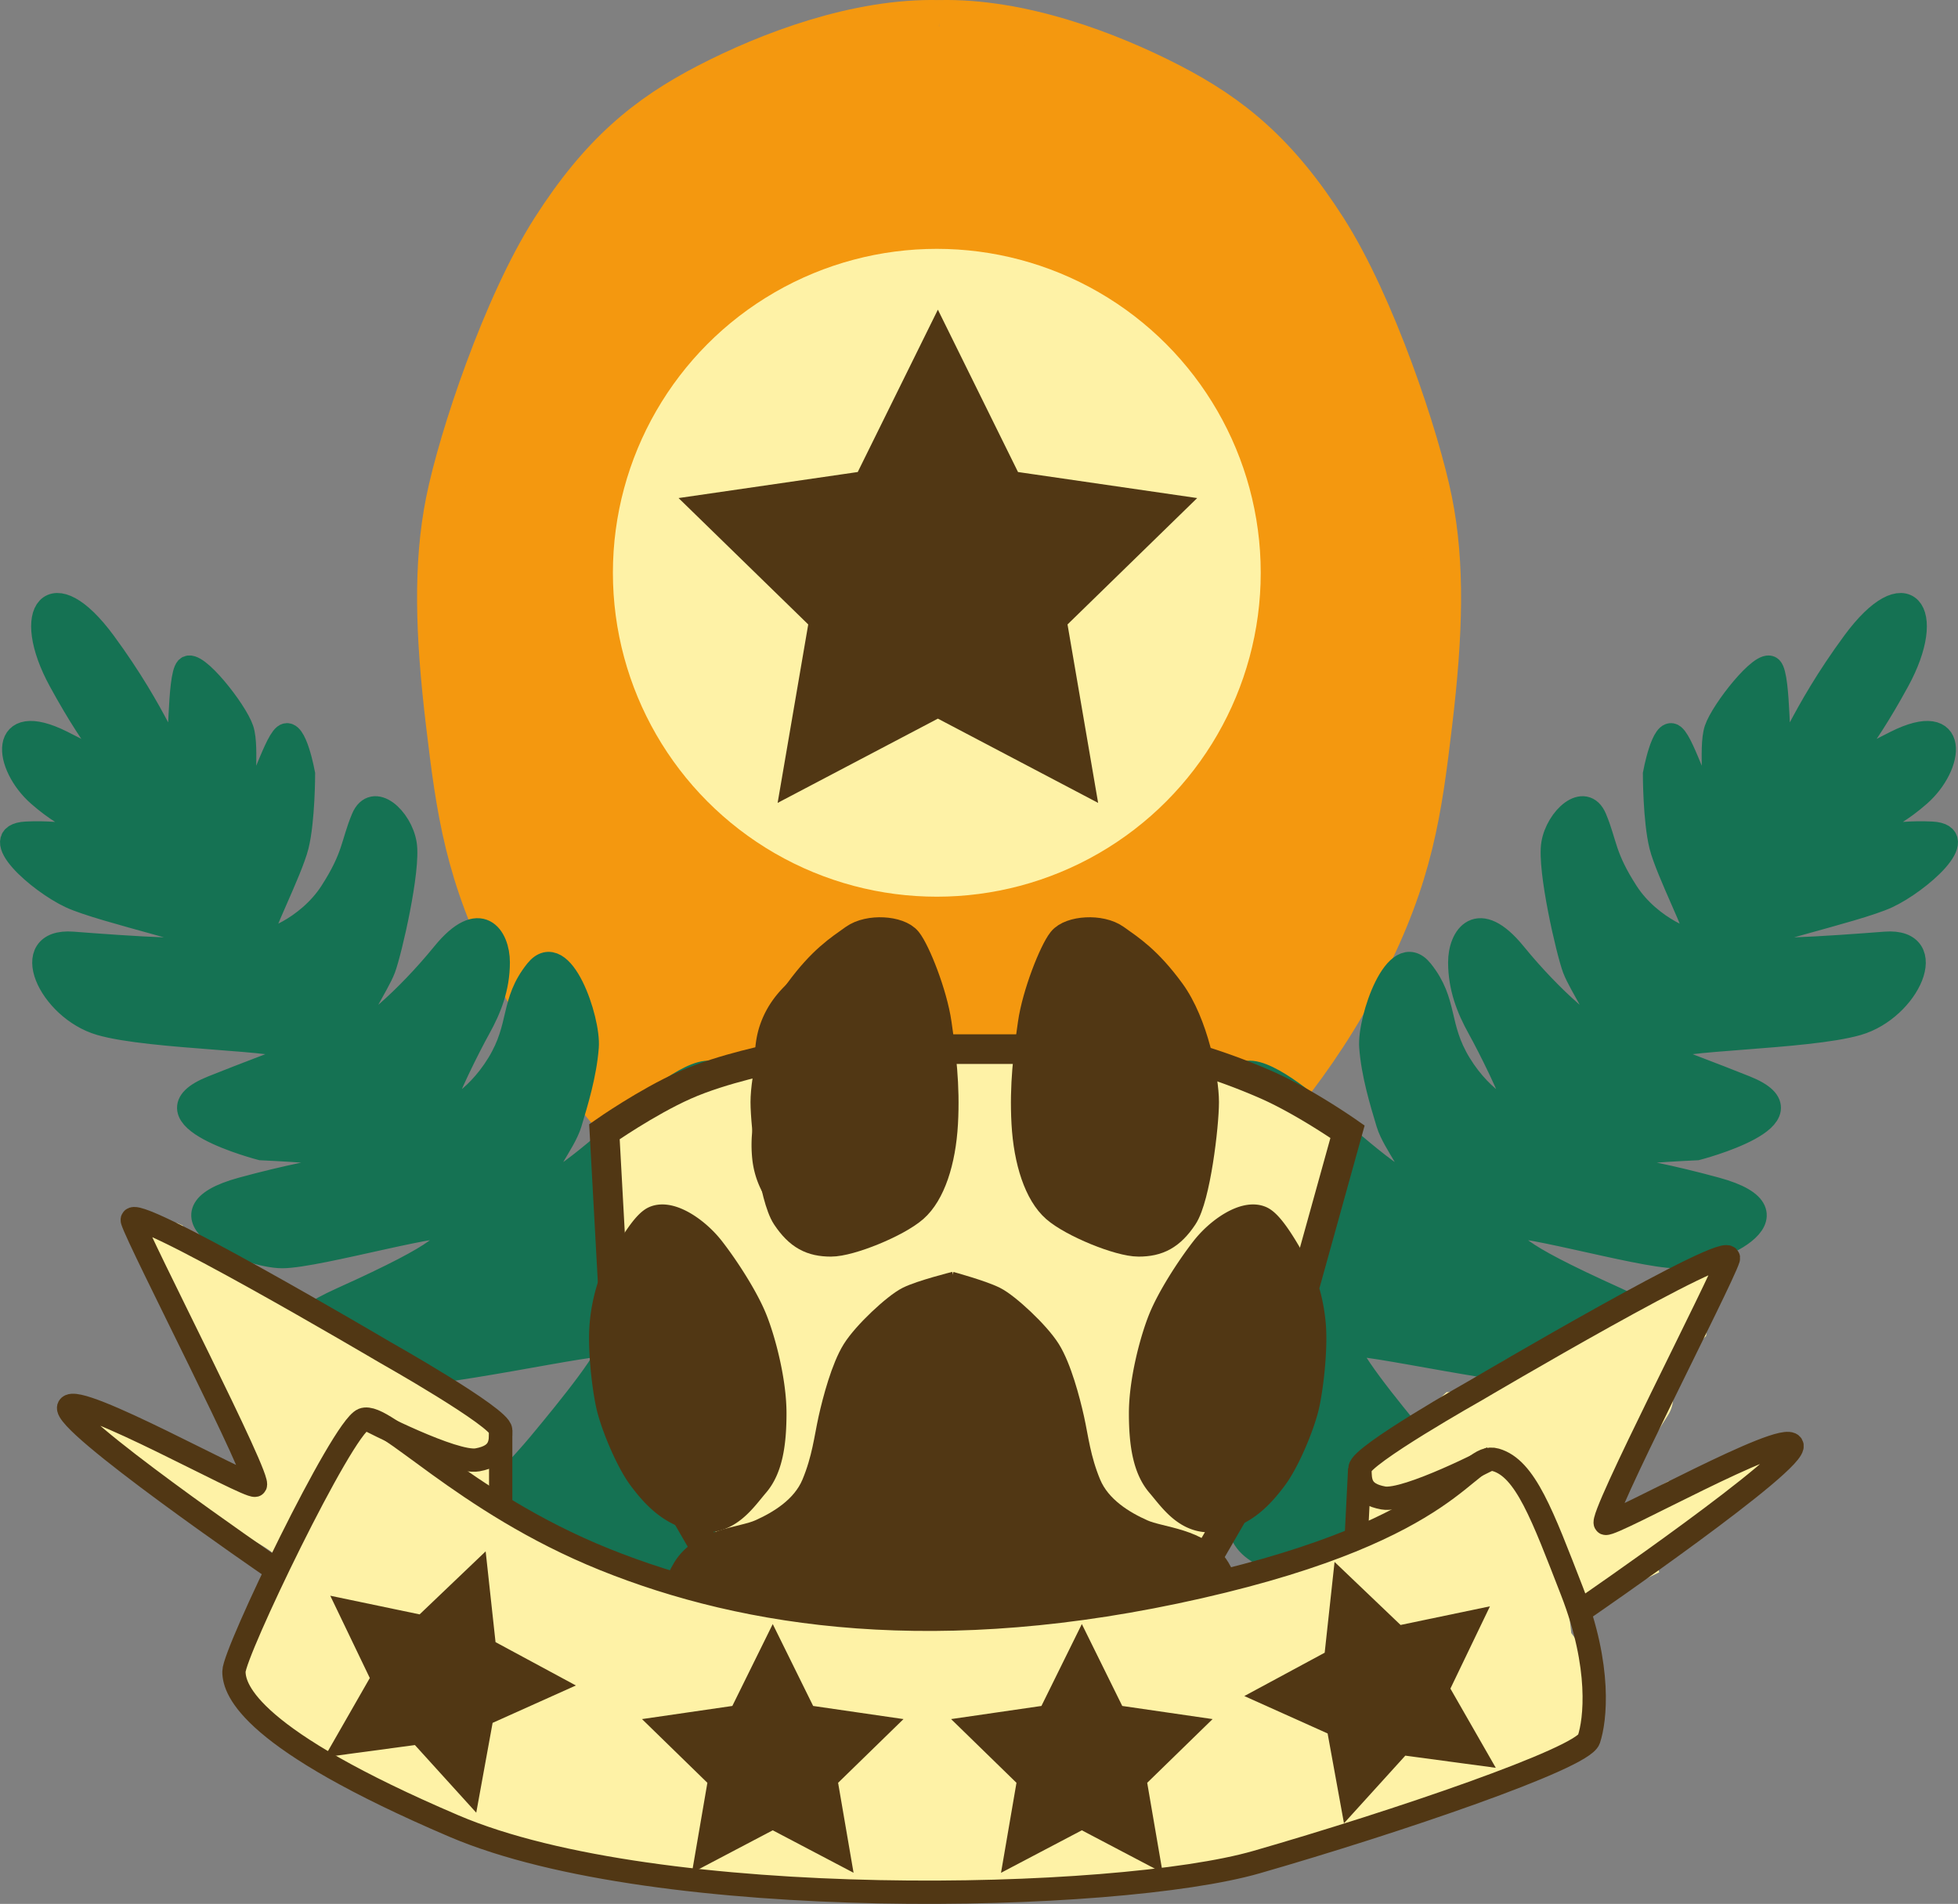 <svg xmlns="http://www.w3.org/2000/svg" viewBox="0 0 924.85 899.27"><rect x="0" y="0" width="924.85" height="899.27" fill="#808080" stroke="none"/><defs><style>.cls-1{fill:#f4980f;}.cls-2,.cls-6,.cls-7{fill:none;}.cls-2{stroke:#f4980f;stroke-width:17px;}.cls-2,.cls-4,.cls-5,.cls-6,.cls-7,.cls-8{stroke-miterlimit:10;}.cls-3{fill:#fef2a6;}.cls-4,.cls-8{fill:#513714;}.cls-4,.cls-6,.cls-7,.cls-8{stroke:#513714;}.cls-5{fill:#157253;stroke:#157253;}.cls-5,.cls-7{stroke-width:11px;}.cls-6{stroke-width:14px;}.cls-8{stroke-width:13px;}</style></defs><title>GamerBadgeLvl4</title><g id="Layer_6" data-name="Layer 6"><path class="cls-1" d="M696.66,346.8c-.55-9.38-2.11-18.93-7.49-26.88a52.77,52.77,0,0,0-5.36-6.7,65.49,65.49,0,0,0-5.67-26c1.1-7.9-.3-17.11-4.47-23.58a41.72,41.72,0,0,0-12.34-12.63,137.14,137.14,0,0,0-20.77-44.12c-4.28-6-8.84-11.72-13.61-17.2a37.52,37.52,0,0,0-18.6-25.88,27.24,27.24,0,0,0-9.18-7.94,26.87,26.87,0,0,0-11-4A41.44,41.44,0,0,0,574.12,144q-5.51-4-11.26-7.64a246.64,246.64,0,0,0-52.88-25c-7.14-2.45-16.48-1.35-23.78,1.69q-4.67-.82-9.46-1.3c-8.7-.88-17.46,0-26.17-.49l-.22,0a19.47,19.47,0,0,0-6.87-1.42c-6.1-1.22-12.16-2.14-18.78-1.25a73.55,73.55,0,0,0-23.7,7.65c-2.33.53-4.66,1.08-7,1.69-19.47,5.09-38.28,13.15-54.28,25.5a107.73,107.73,0,0,0-20.29,20.32l-1.12.64a84.59,84.59,0,0,0-18.06,14,69.62,69.62,0,0,0-12.87,19.11,94.9,94.9,0,0,0-8.53,10c-5.76,7.72-9.16,16.78-12.42,25.85-4.34,6.49-8.39,13.15-12.09,20a38.15,38.15,0,0,0-4.45,14.28l-.92.82c-6.67,6.07-15,12.78-16.85,22.15A17.52,17.52,0,0,0,234.22,303a31.91,31.91,0,0,0-5.22,18.7,39.88,39.88,0,0,0,1.26,8.28,32.7,32.7,0,0,0-7.93,22.38,39.82,39.82,0,0,0,1.74,10,31.63,31.63,0,0,0-4.41,17.35,39.67,39.67,0,0,0,2.87,13.15,30.93,30.93,0,0,0-2.21,12.85,39.49,39.49,0,0,0,4.66,17c0,.78,0,1.56,0,2.35a39.66,39.66,0,0,0,3,13.44c-1.36,5.65-1.52,11.59.51,16.89,3,7.71,5.82,15.43,7.49,23.5.8,10.38.52,20.67,2.38,31.11,1.94,10.89,6.57,21.06,11,31.1,7.31,16.44,16.37,32,26,47.21,4.74,7.48,9.63,14.86,14.54,22.22,6.09,9.13,12.06,19,20.45,26.15a172.88,172.88,0,0,0,15.66,11.76,40,40,0,0,0,5.19,11.08c8.19,11.94,20.17,18.17,32.85,23.4A35.68,35.68,0,0,0,388.58,707l.76.23c2,2.82,4,5.6,6.31,8.29a67,67,0,0,0,10.4,9.22c5.15,4,10.62,7.46,15.93,11.18.38.34.75.68,1.12,1,.32,1,.7,2,1.12,3,4,2.25,8.3,4.12,12,6.79a23.59,23.59,0,0,1,9.45,12.57c9.4,3.26,21.43,3.43,29.73-2.69,17.77-13.11,35.19-27,49.75-43.67q6.13-7,11.52-14.4a38.84,38.84,0,0,0,7.32-4.76c.66-.28,1.31-.58,2-.9,17.39-8.46,33.14-18.86,44.25-35.07A62.43,62.43,0,0,0,598,642.19c7.93-7.35,15.84-14.74,23.4-22.47,23.92-24.47,44.75-53,53.93-86.4a35.21,35.21,0,0,0,1.26-9.81c4.56-4.59,8.52-10.65,9.22-15.84a165.34,165.34,0,0,0,1.73-31.43,176.14,176.14,0,0,1-.25-19.72c1.86-9.67,4.7-19.15,6.16-28.92a334.17,334.17,0,0,0,3.83-44.75C697.41,370.87,697.37,358.76,696.66,346.8Z" transform="translate(-16 -98.96)"/></g><g id="PlayerIcon"><path class="cls-2" d="M459.5,107.5c39-1,81,15,110,30s51,33,74,69,44,99,50,129,5,63,0,105-9,72-32,117-52,77-74,98-129,114-129,114" transform="translate(-16 -98.96)"/><path class="cls-2" d="M459.63,107.5c-39-1-81,15-110,30s-51,33-74,69-44,99-50,129-5,63,0,105,9,72,32,117,52,77,74,98S465.5,769,465.5,769" transform="translate(-16 -98.96)"/><circle class="cls-3" cx="442.5" cy="270.54" r="153"/><polygon class="cls-4" points="443 147.39 480.52 223.41 564.41 235.6 503.7 294.77 518.03 378.32 443 338.87 367.97 378.32 382.3 294.77 321.59 235.6 405.48 223.41 443 147.39"/></g><g id="OrmBunksLvl2"><path class="cls-5" d="M683.5,657.5c3-5-9-18-12-28s-7-23-8-36,12-51,24-36,7,26,18,44,27,26,26,20-12-28-17-37-9-19-9-31,8.5-25.5,26-4,39,40,41,36-10-21-13-29-12-47-10-59,15-24,20-12,4,18,15,35,32,25,33,22-14-32-17-44-3-34-3-34,4-22,9-18,13,33,17,31,0-25,3-34,22-33,26-29,3,41,5,43,9-21,34-55,39-15,21,18-28,41-30,45-1-1,29-16,27,11,11,25-26,14-26,18,13-1,32,0-6,23-21,30-71,19-70,23,43,1,69-1,11,31-13,38-90,7-90,12,2,4,37,18-23,29-23,29-45,2-49,5,14,2,58,14-2,32-19,32-82-19-80-13,1,10,52,33,7,34-18,36-105-17-108-14,18,29,33,47,48,48,25,53-106,15-110-15,56-101,57-106-164,99-164,102,143-97,143-104-84,45-94,39-9-71-1-82,26-26,38-25,36,55,41,50S595,614,602,607s29.5,11.5,37.5,18.5S680.5,662.5,683.5,657.5Z" transform="translate(-16 -98.96)"/><path class="cls-5" d="M273.35,657.5c-3-5,9-18,12-28s7-23,8-36-12-51-24-36-7,26-18,44-27,26-26,20,12-28,17-37,9-19,9-31-8.5-25.5-26-4-39,40-41,36,10-21,13-29,12-47,10-59-15-24-20-12-4,18-15,35-32,25-33,22,14-32,17-44,3-34,3-34-4-22-9-18-13,33-17,31,0-25-3-34-22-33-26-29-3,41-5,43-9-21-34-55-39-15-21,18,28,41,30,45,1-1-29-16-27,11-11,25,26,14,26,18-13-1-32,0,6,23,21,30,71,19,70,23-43,1-69-1-11,31,13,38,90,7,90,12-2,4-37,18,23,29,23,29,45,2,49,5-14,2-58,14,2,32,19,32,82-19,80-13-1,10-52,33-7,34,18,36,105-17,108-14-18,29-33,47-48,48-25,53,106,15,110-15-56-101-57-106,164,99,164,102-143-97-143-104,84,45,94,39,9-71,1-82-26-26-38-25-36,55-41,50,26.5-79.5,19.5-86.5-29.5,11.5-37.5,18.5S276.35,662.5,273.35,657.5Z" transform="translate(-16 -98.96)"/></g><g id="Layer_8" data-name="Layer 8"><path class="cls-3" d="M648.29,641.24c-3.76-11.61-11-22.82-22.06-28.69-10.07-5.32-22.39-8.41-33.75-5.75a49.12,49.12,0,0,0-9.77-.48,58.89,58.89,0,0,0-39.43,17.47c-9-10.37-19.41-19.58-31.4-24.64-12.77-5.39-24.06-5.41-37.53-3.18-3.93.65-7.83,1.46-11.74,2.23l-25.53,5a33.92,33.92,0,0,0-4.52,1.23A85.88,85.88,0,0,0,420.07,603c-4.81-.21-9.63-.23-14.45-.14A313.73,313.73,0,0,0,342,610.79a42.81,42.81,0,0,0-7.2,1.73c-11.86,4-22.25,11.06-28.69,22.06-6,10.29-8.57,25.45-4.84,37A51.26,51.26,0,0,0,321,698.33a51.69,51.69,0,0,0,5.15,6.25,64.47,64.47,0,0,0,12.92,10c7.88,4.75,8,3.89,12.81,5.14,1.71.44,3.25.77,4.69,1a89.26,89.26,0,0,0,.62,9.52c.93,7.69,1.76,15.52,3.68,23.05,2,7.92,5.35,15.33,8.59,22.83,1,2.2,1.93,4.37,3,6.47a4.72,4.72,0,0,0-5.33,3c-1.53,3.45-2.92,6.94-4.11,10.5a4.88,4.88,0,0,0-4.18,2.9,57.34,57.34,0,0,0-4.23,31.51c.62,4.49,7.25,5.72,10,2.65a19.92,19.92,0,0,0,4.31-7.75,5.87,5.87,0,0,0,4.24,5l.28.5c2.28,4,8,3.76,10.36,0a80.54,80.54,0,0,0,10-25.58l.46.27a52.56,52.56,0,0,0,39.74,4.94c20.27-5.83,33.12-23.47,44.12-40.23l2.56-3.92a29.15,29.15,0,0,0,1.06,3.87c2.6,7.31,5.65,14.46,10.1,20.82,3,4.32,6.47,8.37,9.45,12.71.1.58.2,1.17.33,1.75a35.72,35.72,0,0,0,5.7,17.85c5.83,10,17.24,19.45,28.69,22.06,12.29,2.8,26.08,2.19,37-4.84l9.71-7.51A48,48,0,0,0,595.17,812a345.72,345.72,0,0,0,18.21-65.82c2.41-14,4.31-28.21,5.47-42.41a51,51,0,0,0,9.86-10.18,46.18,46.18,0,0,0,14.74-15.34C649.47,667.94,652,652.77,648.29,641.24Z" transform="translate(-16 -98.96)"/></g><g id="Layer_7" data-name="Layer 7"><path class="cls-4" d="M373.09,736.55A116.27,116.27,0,0,0,366,719.83c-2.82-9.94-6.82-19.65-10.22-29.28-1.85-5.26-8.48-5-11-1.74-3.24-3.88-6.58-7.67-10-11.38-2.88-3.14-9.24-1.79-10,2.65l-.06.34a6.4,6.4,0,0,0-.79,1.25c-9.49,19.57-19.17,40-20.15,62.08a85.7,85.7,0,0,0,5,31.61c3.18,9.22,6.9,20.69,13.42,28.12,4.2,4.78,11.31,7.84,18.31,9.08a14,14,0,0,0,7.86,1.53,16.51,16.51,0,0,0,6.25-1.82c7.37-2.09,13.09-7.63,16.64-14.58C380.74,779.09,379.55,755.89,373.09,736.55ZM333.54,695.7c.11-.4.22-.81.33-1.21l.75.9C334.25,695.47,333.89,695.58,333.54,695.7Zm13.26,74.81a5,5,0,0,0,.48,1.44l-.82,1.13C346.57,772.23,346.69,771.37,346.8,770.51Z" transform="translate(-16 -98.96)"/><path class="cls-4" d="M592.58,848.31c-1.5-11.14-9.92-22.47-21.49-24.94a193,193,0,0,1-29.83-8.94q-3-1.32-5.89-2.74a81.31,81.31,0,0,0-6.83-9.31,22.54,22.54,0,0,0-7.26-5.39A80.42,80.42,0,0,0,520,773.09c-1.06-5.45-4.43-10.5-8.93-14.38-3.34-17.38-12.2-33.87-29.14-41.59-10.73-4.88-22.75-7.49-34.41-4.06a47.83,47.83,0,0,0-27.41,21.14c-8.32,13.42-10.07,31.21-13.41,46.34a33.75,33.75,0,0,0,.06,14.52c-.69.52-1.38,1-2,1.61-4.11,3.75-7.23,11.53-6.14,17.82a6,6,0,0,0-3.88,2.78,20.68,20.68,0,0,1-10.42,8.28,50,50,0,0,0-9.2,1.5,6.11,6.11,0,0,0-1.26.49l-5.73.73c-8.24,1-15.1,2.68-21.21,8.79-5.2,5.2-9.12,13.74-8.79,21.21.77,17.29,13.2,28.7,30,30l1.63.14c1.06.24,2.1.51,3.14.84a59.61,59.61,0,0,0,10.21,4A70.52,70.52,0,0,0,399,895.08a235.79,235.79,0,0,0,23.83-.6c11.1-.9,20.94-2.75,30.89-7.92,4.46-2.32,8.51-5.79,12.21-9.18l.89-.5c2-.58,4-1.09,6-1.57l.87.69c8.42,6.51,19.41,10.75,30.23,9.66.71-.07,1.4-.15,2.09-.24,9,3.2,18.57,4.33,28.26,5.29,4.42.44,10-1.24,14.63-3.81,10.22-.18,20.17-2.33,29.35-8.69C588.37,871.2,594.28,860.94,592.58,848.31Z" transform="translate(-16 -98.96)"/><path class="cls-4" d="M633.18,743a33.11,33.11,0,0,0-3.61-13.46,95.78,95.78,0,0,0,1.57-12.71A25.44,25.44,0,0,0,632,709c-.73-16.25-13.18-30-30-30-14.14,0-27.73,11.2-29.76,25.26a29,29,0,0,0-1,7.73c0,1.46,0,2.9-.13,4.33-2.12,10.31-6.18,20-9.16,30.12-4.53,15.3-5.92,31.15-2.16,46.76,2.78,11.53,13.6,20,24.94,21.49,10.74,1.44,25.13-3.53,29.89-14.32C622.6,782.32,634.1,763.31,633.18,743Z" transform="translate(-16 -98.96)"/><path class="cls-4" d="M576.2,593.62c-1.62-3.39-3.71-6.53-5.55-9.8l-.06-.23c0-.25-.1-.5-.15-.75s-.05-.24-.07-.37v.11a29.55,29.55,0,0,0-6.4-13.22c-1-6.61-3.28-12.49-8.32-17.53-5.2-5.2-13.74-9.12-21.21-8.79-15,.67-31.6,13.27-30,30q1.4,14.64,3.8,29.13a57.83,57.83,0,0,0-2.92,6.18c-7.07,17.27-9.36,36-.31,53,11.19,21.14,40.11,32.05,60.23,16.51,9.44-7.3,12.27-18,14-29.22a233.61,233.61,0,0,0,2.84-25.52A60.39,60.39,0,0,0,576.2,593.62Z" transform="translate(-16 -98.96)"/><path class="cls-4" d="M453.79,581.37a26.7,26.7,0,0,0,1.54-9.09c0-7.36-3.27-16.15-8.79-21.21-5.72-5.25-13.22-9.14-21.21-8.79-7.39.33-16.43,2.68-21.21,8.79-.67.86-1.41,1.62-2.14,2.41-1.72,1.11-3.44,2.24-5.11,3.42-9.84,7-17.63,15-21.53,26.7-2.8,8.4-2.49,17.06-2.2,25.74a137.45,137.45,0,0,1-1.14,22.5l.16-1.21a62.86,62.86,0,0,0-.24,16.53,42.19,42.19,0,0,0,11.93,24.55c12.77,12.92,34.91,15.66,50.44,6.3,13.39-8.07,19.76-22.15,22.87-36.88a246.23,246.23,0,0,0,5-39.11C462.51,594.39,459.14,586.94,453.79,581.37Z" transform="translate(-16 -98.96)"/></g><g id="PawEmblemLvl3"><path class="cls-6" d="M419.5,542.5c-7,5-15,10-26,25s-16,41-16,52,4,45,10,54,12,12,21,12,31-9,39-16,13-22,14-40-1-33-3-47-10-34-14-39S426.5,537.5,419.5,542.5Z" transform="translate(-16 -98.96)"/><path class="cls-6" d="M542.77,542.5c7,5,15,10,26,25s16,41,16,52-4,45-10,54-12,12-21,12-31-9-39-16-13-22-14-40,1-33,3-47,10-34,14-39S535.77,537.5,542.77,542.5Z" transform="translate(-16 -98.96)"/><path class="cls-6" d="M305.5,705.5s13-27,20-30,19,5,26,14,16,23,20,33,9,29,9,44-2,26-8,33-13,18-26,16-21-11-27-19-13-25-15-34-4-27-3-38A80.42,80.42,0,0,1,305.5,705.5Z" transform="translate(-16 -98.96)"/><path class="cls-6" d="M631.23,705.5s-13-27-20-30-19,5-26,14-16,23-20,33-9,29-9,44,2,26,8,33,13,18,26,16,21-11,27-19,13-25,15-34,4-27,3-38A80.42,80.42,0,0,0,631.23,705.5Z" transform="translate(-16 -98.96)"/><path class="cls-6" d="M467.5,706.5s-16,4-22,7-20,16-25,24-9,23-11,32-3,19-8,31-17,19-26,23-27,4-35,17-4,24,5,34,16,12,23,15,9,5,25,5,40-3,51-8,14-16,21-15" transform="translate(-16 -98.96)"/><path class="cls-6" d="M464.5,706.5s14.69,4,20.69,7,20,16,25,24,9,23,11,32,3,19,8,31,17,19,26,23,27,4,35,17,4,24-5,34-16,12-23,15-9,5-25,5-40-3-51-8-18-15-21.69-15" transform="translate(-16 -98.96)"/><path class="cls-6" d="M382.5,598.68s-25,4.82-43,12.82-38,22-38,22l4,73" transform="translate(-16 -98.96)"/><path class="cls-6" d="M579.5,598.68a296.5,296.5,0,0,1,35,12.82c18,8,38,22,38,22l-20,72" transform="translate(-16 -98.96)"/><line class="cls-6" x1="447" y1="495.54" x2="488.5" y2="495.54"/><line class="cls-6" x1="322.5" y1="712.54" x2="336.67" y2="737.04"/><line class="cls-6" x1="583.67" y1="712.54" x2="569.5" y2="737.04"/></g><g id="Layer_9" data-name="Layer 9"><path class="cls-3" d="M758.18,870.31c-.48-4.3-1-8.6-1.45-12.89a13.62,13.62,0,0,0,8.23-.55c11.78-4.66,23.4-9.7,34.77-15.26a4.41,4.41,0,0,1,2.25-5.42l1.45-.77c8.73-10.8,20.63-17.44,31.44-25.87,6.26-4.88,12.85-10.24,20.26-13.37a15.86,15.86,0,0,0-4.85-14.72,17.81,17.81,0,0,0-2.15-1.68c-13,8.53-25.91,17.61-41.62,19.22a4.56,4.56,0,0,1-2.5-.38c-3.38,2-6.81,3.86-10.26,5.69Q785,809,776,813.2,789.5,790,803.91,767.32c3.53-5.54,3.06-13.16-.37-18.77l.61-.68c5.7-6.16,11.63-12.09,17.7-17.87.33-2.54.74-5.08,1.2-7.58,1.35-7.3,3.22-15.32,7.63-21.44a5.66,5.66,0,0,1,.66-.76,14.78,14.78,0,0,0-2.16-2.51,19,19,0,0,0-10.39-4.94c-6.95,2.48-13.56,6.58-19.16,10.56-3.09,2.2-6,4.59-9.06,6.89q-2.4,2.38-4.77,4.79c-.37-.22-.75-.43-1.13-.63-5.7,3.63-12,6.25-18,9.33-6.53,3.34-12.89,7.08-19.7,9.82-6.43,2.59-13.33,4.29-19.45,7.6-9.32,5-16.16,14.74-27.48,15.39a5.64,5.64,0,0,1-.75,0,63.51,63.51,0,0,0-4.65,4.61,85.43,85.43,0,0,0-5.86,7.5c-.78,1.1-1.52,2.23-2.27,3.35l-.35.51-.9.18-.76.12c-.86.09-1.72.18-2.58.24-7.67.63-15.51,5.11-17.36,13.21a19.77,19.77,0,0,0-.42,2.74,14.26,14.26,0,0,0-1.19,1.83,19.27,19.27,0,0,0-2.44,10.27,20.05,20.05,0,0,0-.8,20.48,18.18,18.18,0,0,0,3,4.11c-6,1.75-12,3.25-18.09,4.67-16.8,3.94-33.65,7.7-50.48,11.54-11.22,2.56-21.15,5.24-31.11,6.72a4.69,4.69,0,0,1-2.66,1.74c-7.78,2.06-15.7,1.89-23.65,1.75a19,19,0,0,0-8.33,10c-31.45.72-62.92.74-94.32-1.51-5-.35-9.8,2.1-13.22,5.85-34.89-7-70.37-12.85-104.52-22.77-8-2.32-15.8-5.06-23.57-8l-1.32-.54-2-.86q-3-1.35-5.94-2.8-5.88-2.91-11.51-6.28-4.92-3-9.6-6.32c-.62-.44-1.22-.9-1.83-1.35l-1.08-.86A61.76,61.76,0,0,0,252,811c-.74-.44-1.49-.83-2.24-1.19,6.73-14.65,3.16-33.65-8.45-44.8-6.38-6.13-14.36-9.71-22.66-12.44-2.87-.95-5.77-1.77-8.64-2.71-1.2-.39-2.37-.82-3.56-1.25-1-.59-2.12-1.07-3.15-1.64-14.06-7.92-24.75-19.4-40.57-24.35l-.11,0c-9.15-8.87-18.61-17.38-29.93-23.37A19.85,19.85,0,0,0,122.68,697q-2.91-4.62-6.15-9.07a39.72,39.72,0,0,1-13.07-8.37,5.09,5.09,0,0,1-1.19-1.8c-.83-.37-1.68-.72-2.51-1.08-5,0-10.11,1.81-13.26,5.24a18.33,18.33,0,0,0-4.94,10.35c4.19,6.26,6.78,13.26,8.8,20.52,1.21,1.81,2.39,3.64,3.52,5.51,2.62,4.33,5,8.78,7.31,13.29,5.08,10,9.68,20.28,14.42,30.47l17.46,37.52q-11.58-3.62-23-7.84a5.17,5.17,0,0,0-4,0q-21.64-11.93-42.25-25.62c-6.45-4.28-12.47,6.1-6.06,10.36Q80,791.17,103.32,803.81c3.69,8,13.17,12.86,20.6,16.75s15.29,7.35,21.88,12.61a34.65,34.65,0,0,0-.91,9.85c.06,1.44.11,2.86.07,4.3,0,.57-.38,3.79-.27,3.45-.4,2.23-.92,4.43-1.54,6.62q-6.84,10.9-12.62,22.48c-3.29,6.62-3.25,14,1.41,20a18.74,18.74,0,0,0,7.09,5.54,17.44,17.44,0,0,0,12.26,12.22,120.56,120.56,0,0,1,12.14,3.9,15.34,15.34,0,0,0,5.89,5.56c23.22,12,46.18,25.16,70.34,35.23,22.57,9.41,46.75,13.24,70.77,16.93,26.27,4,52.55,8,78.93,11.26,12.71,1.57,25.45,2.95,38.21,4,13.26,1.13,26.38,2.14,39.55-.49,1.36-.27,2.7-.61,4-1,33.14,2.06,66.84-.44,99.56-5.16,26.54-3.83,51.88-13.48,76-25.19l6.9-1.09a16.3,16.3,0,0,0,13,1.36c16.74-5,33.51-10,49.87-16.14a47.6,47.6,0,0,0,9.47-3.63c15.42-6,33-13.15,40.2-28.75,5.34-11.58,3.91-23.38-1.81-34.55A70,70,0,0,0,758.18,870.31Z" transform="translate(-16 -98.96)"/></g><g id="BannerLvl4"><path class="cls-7" d="M187.5,769.5c-10,4-61,110-61,119s8,32,104,73,313,36,379,17,154-49,157-58,6-34-8-70-22-58-36-62-17,32-140,60-214,14-281-13S197.5,765.5,187.5,769.5Z" transform="translate(-16 -98.96)"/><path class="cls-7" d="M143.5,838.5s-99-68-95-75,84,38,88,37-55-115-58-125,119,62,119,62,55,31,55,37,0,12-11,14-51.5-19-51.5-19" transform="translate(-16 -98.96)"/><path class="cls-7" d="M764.5,858.5s101.88-70,97.88-77-84,38-88,37,55-115,58-125-119,62-119,62-55,31-55,37,0,12,11,14,51.5-19,51.5-19" transform="translate(-16 -98.96)"/><line class="cls-7" x1="236.5" y1="675.54" x2="236.5" y2="713.04"/><line class="cls-7" x1="642.25" y1="693.79" x2="640.5" y2="728.54"/><polygon class="cls-8" points="365 781.79 379.77 811.72 412.79 816.52 388.89 839.81 394.54 872.7 365 857.17 335.46 872.7 341.11 839.81 317.21 816.52 350.23 811.72 365 781.79"/><polygon class="cls-8" points="511 781.79 525.77 811.72 558.79 816.52 534.89 839.81 540.54 872.7 511 857.17 481.46 872.7 487.11 839.81 463.21 816.52 496.23 811.72 511 781.79"/><polygon class="cls-8" points="635.41 751.55 659.54 774.59 692.21 767.77 677.75 797.85 694.34 826.8 661.27 822.35 638.85 847.07 632.87 814.24 602.43 800.57 631.8 784.73 635.41 751.55"/><polygon class="cls-8" points="224.36 746.55 200.22 769.59 167.56 762.77 182.01 792.85 165.43 821.8 198.5 817.35 220.92 842.07 226.9 809.24 257.34 795.57 227.97 779.73 224.36 746.55"/></g></svg>